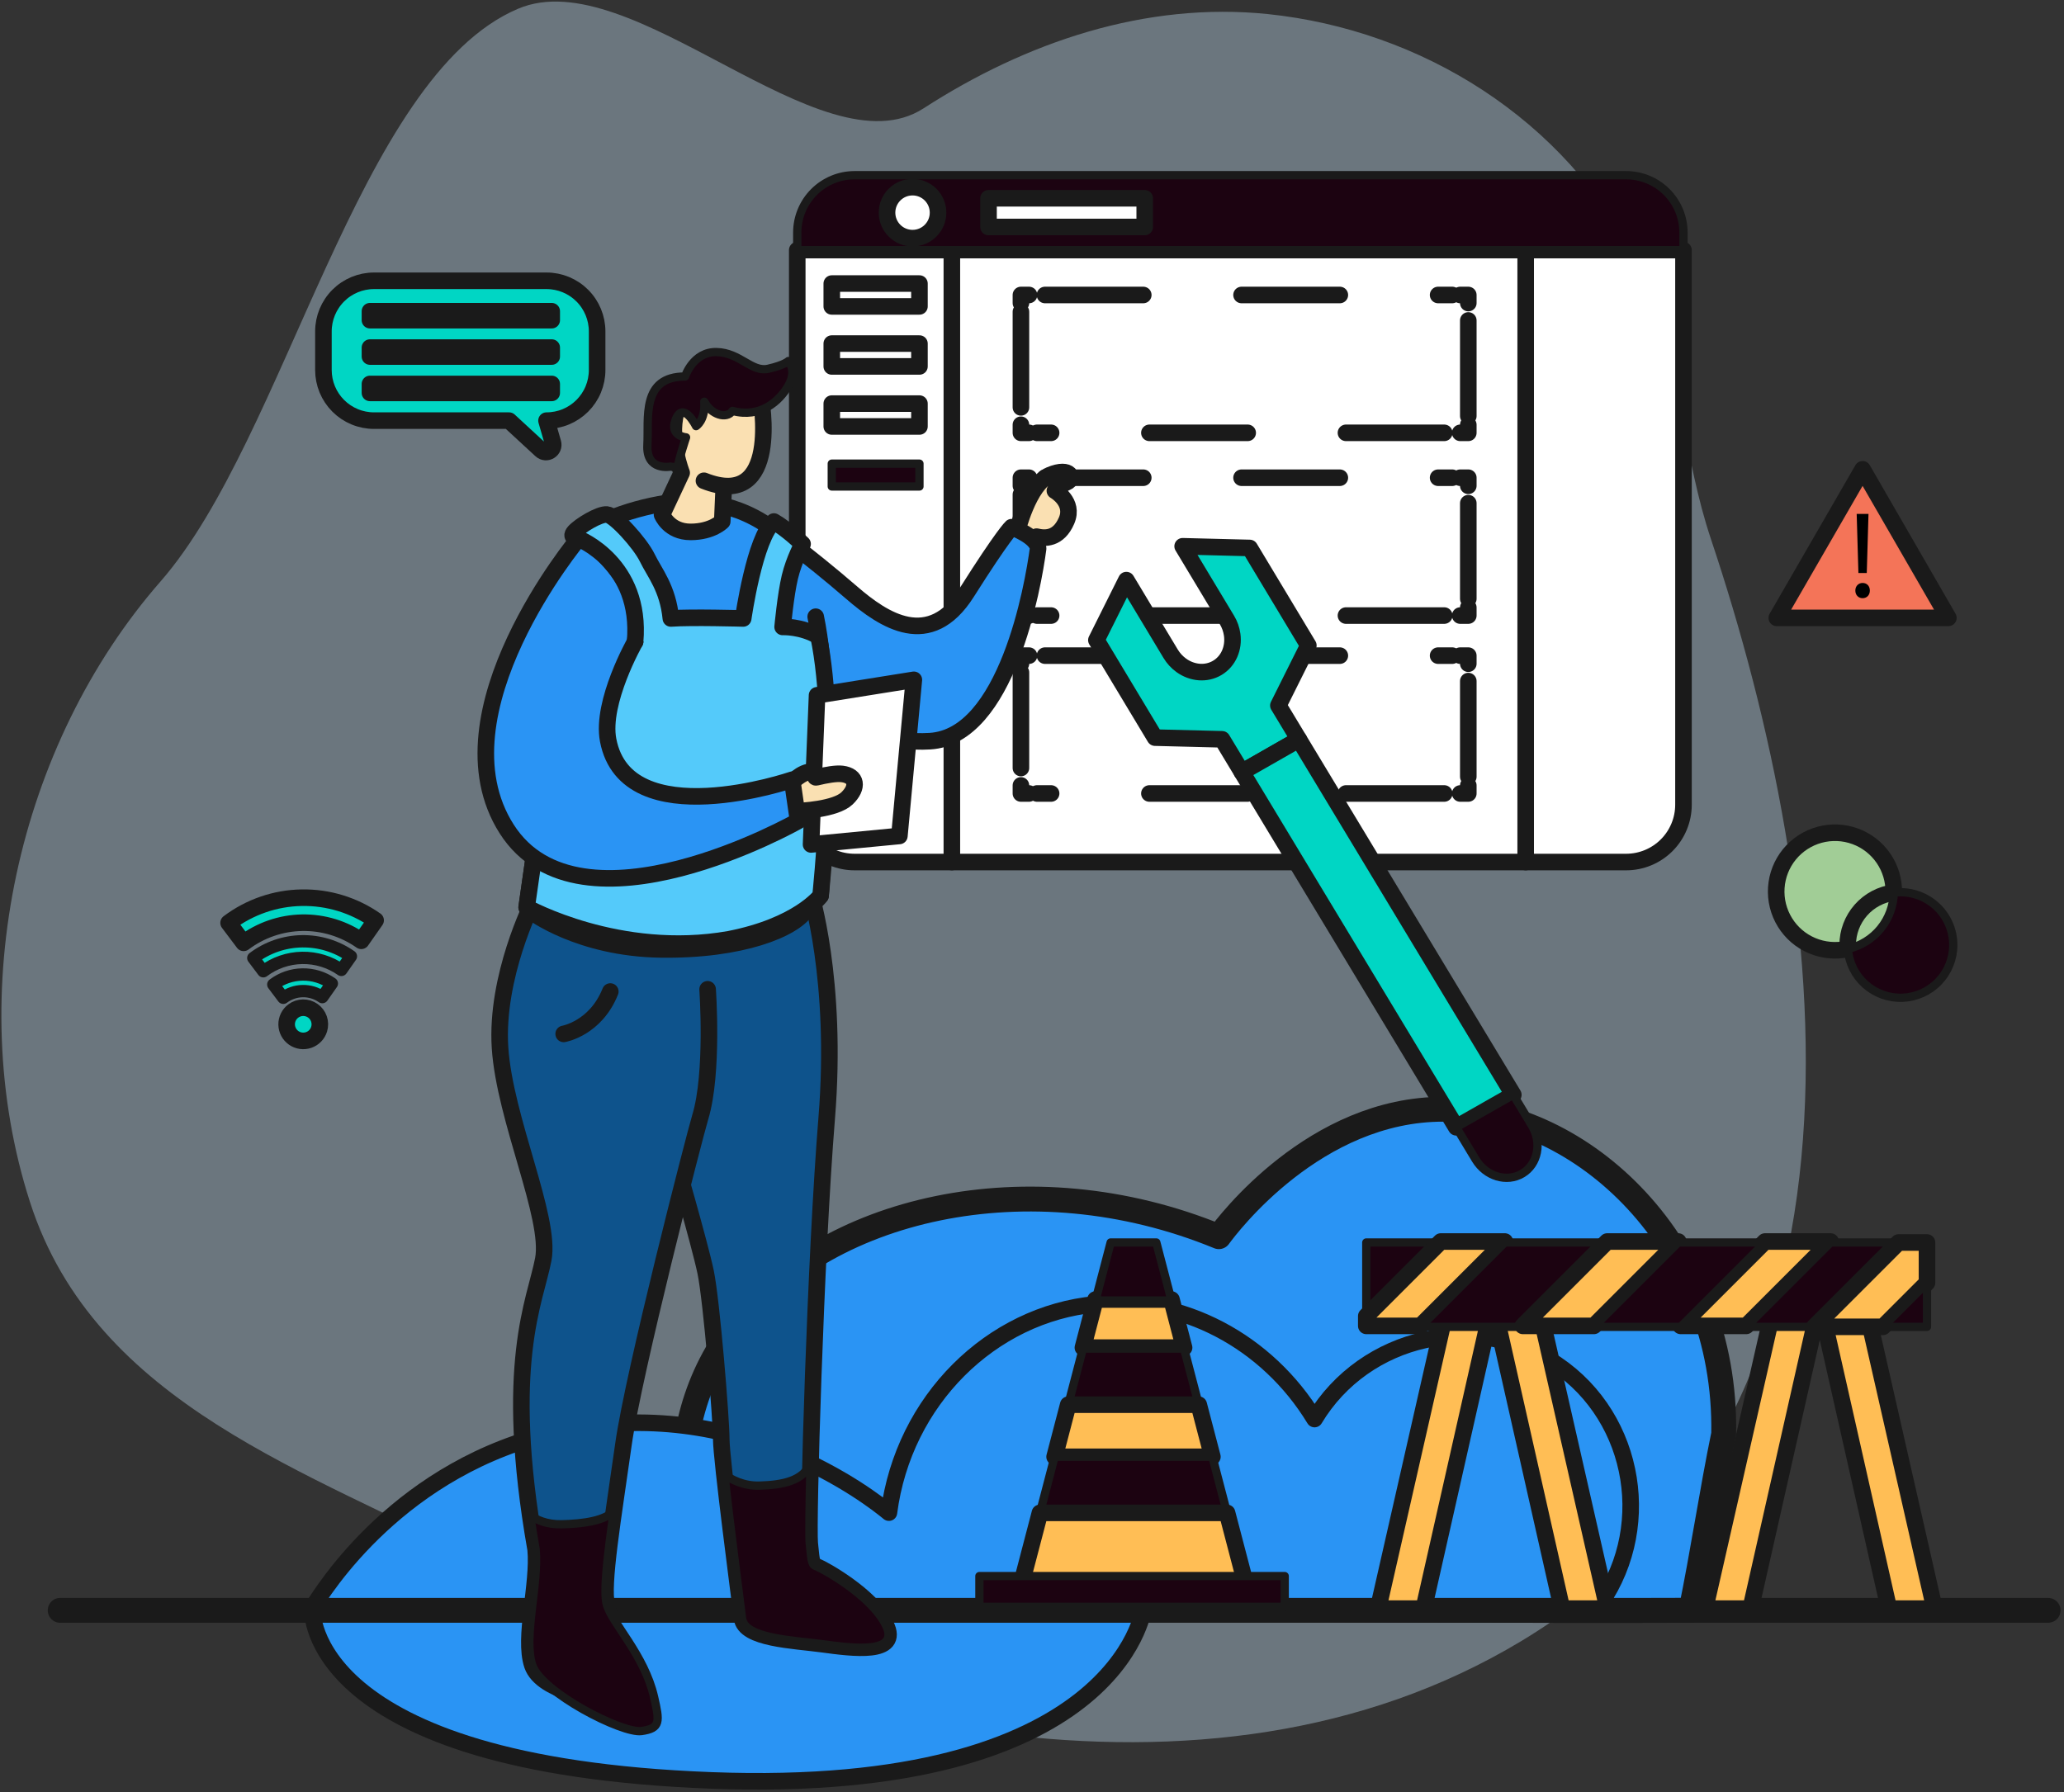 <svg width="487" height="423" viewBox="0 0 487 423" fill="none" xmlns="http://www.w3.org/2000/svg">
<rect x="0" y="0" width="487" height="423" fill="#333333" stroke="none"/>
<g clip-path="url(#clip0_254_1144)">
<path opacity="0.37" d="M389.078 68.325C388.15 65.991 387.123 63.657 385.999 61.423C369.283 28.105 335.363 7.101 299.195 3.327C270.26 0.348 242.107 9.931 217.913 25.572C193.768 41.164 149.062 -9.352 122.228 2.069C84.398 18.107 67.569 103.232 37.901 137.196C4.176 175.777 -8.825 234.271 7.06 283.627C22.505 331.792 73.776 347.384 113.611 368.586C185.215 406.771 284.385 432.144 358.922 387.306C448.219 333.63 431.992 211.777 403.692 127.215C397.241 107.949 396.459 87.194 389.078 68.325Z" fill="#CCE9FF"/>
<path d="M73.697 379.854H269.784C269.784 379.854 263.701 423.799 167.83 420.175C71.959 416.551 73.697 379.854 73.697 379.854Z" fill="#2A94F4" stroke="#1A1A1A" stroke-width="3.91" stroke-linecap="round" stroke-linejoin="round"/>
<path d="M166.563 379.261C164.745 374.663 152.313 341.619 172.598 313.993C193.912 284.967 242.859 273.474 287.587 291.859C289.642 289.045 310.241 261.688 340.634 261.779C373.345 261.877 407.501 293.738 406.705 338.397C403.952 351.735 401.738 366.699 398.985 380.037C321.691 380.32 243.857 378.977 166.563 379.261Z" fill="#2A94F4" stroke="#1A1A1A" stroke-width="5.865" stroke-linecap="round" stroke-linejoin="round"/>
<path d="M73.339 380.037H376.424C390.606 361.595 386.149 334.724 367.256 321.976C348.475 309.303 322.068 315.065 310.167 334.893C299.005 316.494 278.825 305.877 258.496 307.808C233.899 310.143 213.174 330.46 209.741 356.979C205.876 353.788 174.16 328.508 131.817 337.81C94.554 345.997 76.406 374.958 73.339 380.037Z" fill="#2A94F4" stroke="#1A1A1A" stroke-width="3.91" stroke-linecap="round" stroke-linejoin="round"/>
<path d="M188.11 59.022V189.902C188.11 193.493 189.536 196.937 192.075 199.476C194.615 202.015 198.058 203.442 201.649 203.442H383.678C387.269 203.442 390.712 202.015 393.252 199.476C395.791 196.937 397.217 193.493 397.217 189.902V59.022H188.11Z" fill="white" stroke="#1A1A1A" stroke-width="3.91" stroke-linecap="round" stroke-linejoin="round"/>
<path d="M224.591 59.022V203.442" stroke="#1A1A1A" stroke-width="3.91" stroke-linecap="round" stroke-linejoin="round"/>
<path d="M359.984 59.022V203.442" stroke="#1A1A1A" stroke-width="3.91" stroke-linecap="round" stroke-linejoin="round"/>
<path d="M397.217 54.885C397.217 51.294 395.791 47.851 393.252 45.312C390.712 42.772 387.269 41.346 383.678 41.346H201.649C198.058 41.346 194.615 42.772 192.075 45.312C189.536 47.851 188.11 51.294 188.11 54.885V59.022H397.217V54.885Z" fill="#1C0311" stroke="#1A1A1A" stroke-width="1.955" stroke-linecap="round" stroke-linejoin="round"/>
<path d="M215.314 56.202C218.637 56.202 221.331 53.508 221.331 50.184C221.331 46.861 218.637 44.167 215.314 44.167C211.991 44.167 209.296 46.861 209.296 50.184C209.296 53.508 211.991 56.202 215.314 56.202Z" fill="white" stroke="#1A1A1A" stroke-width="3.91" stroke-linecap="round" stroke-linejoin="round"/>
<path d="M270.098 46.799H233.241V53.569H270.098V46.799Z" fill="white" stroke="#1A1A1A" stroke-width="3.91" stroke-linecap="round" stroke-linejoin="round"/>
<path d="M216.943 66.92H196.258V72.311H216.943V66.92Z" fill="white" stroke="#1A1A1A" stroke-width="3.91" stroke-linecap="round" stroke-linejoin="round"/>
<path d="M216.943 81.086H196.258V86.477H216.943V81.086Z" fill="white" stroke="#1A1A1A" stroke-width="3.91" stroke-linecap="round" stroke-linejoin="round"/>
<path d="M216.943 95.253H196.258V100.643H216.943V95.253Z" fill="white" stroke="#1A1A1A" stroke-width="3.91" stroke-linecap="round" stroke-linejoin="round"/>
<path d="M216.943 109.419H196.258V114.809H216.943V109.419Z" fill="#1C0311" stroke="#1A1A1A" stroke-width="1.955" stroke-linecap="round" stroke-linejoin="round"/>
<path d="M346.445 100.241V102.148H344.538" stroke="#1A1A1A" stroke-width="3.91" stroke-linecap="round" stroke-linejoin="round"/>
<path d="M340.77 102.148H244.679" stroke="#1A1A1A" stroke-width="3.91" stroke-linecap="round" stroke-linejoin="round" stroke-dasharray="23.19 23.19"/>
<path d="M242.795 102.148H240.888V100.241" stroke="#1A1A1A" stroke-width="3.91" stroke-linecap="round" stroke-linejoin="round"/>
<path d="M240.888 96.138V73.573" stroke="#1A1A1A" stroke-width="3.91" stroke-linecap="round" stroke-linejoin="round" stroke-dasharray="25.24 25.24"/>
<path d="M240.888 71.522V69.615H242.795" stroke="#1A1A1A" stroke-width="3.91" stroke-linecap="round" stroke-linejoin="round"/>
<path d="M246.563 69.615H342.654" stroke="#1A1A1A" stroke-width="3.91" stroke-linecap="round" stroke-linejoin="round" stroke-dasharray="23.19 23.19"/>
<path d="M344.538 69.615H346.445V71.522" stroke="#1A1A1A" stroke-width="3.91" stroke-linecap="round" stroke-linejoin="round"/>
<path d="M346.445 75.625V98.19" stroke="#1A1A1A" stroke-width="3.91" stroke-linecap="round" stroke-linejoin="round" stroke-dasharray="25.24 25.24"/>
<path d="M346.445 143.366V145.273H344.538" stroke="#1A1A1A" stroke-width="3.91" stroke-linecap="round" stroke-linejoin="round"/>
<path d="M340.77 145.273H244.679" stroke="#1A1A1A" stroke-width="3.91" stroke-linecap="round" stroke-linejoin="round" stroke-dasharray="23.19 23.19"/>
<path d="M242.795 145.273H240.888V143.366" stroke="#1A1A1A" stroke-width="3.91" stroke-linecap="round" stroke-linejoin="round"/>
<path d="M240.888 139.264V116.699" stroke="#1A1A1A" stroke-width="3.91" stroke-linecap="round" stroke-linejoin="round" stroke-dasharray="25.24 25.24"/>
<path d="M240.888 114.647V112.741H242.795" stroke="#1A1A1A" stroke-width="3.91" stroke-linecap="round" stroke-linejoin="round"/>
<path d="M246.563 112.741H342.654" stroke="#1A1A1A" stroke-width="3.91" stroke-linecap="round" stroke-linejoin="round" stroke-dasharray="23.19 23.19"/>
<path d="M344.538 112.741H346.445V114.647" stroke="#1A1A1A" stroke-width="3.91" stroke-linecap="round" stroke-linejoin="round"/>
<path d="M346.445 118.75V141.315" stroke="#1A1A1A" stroke-width="3.91" stroke-linecap="round" stroke-linejoin="round" stroke-dasharray="25.24 25.24"/>
<path d="M346.445 185.355V187.261H344.538" stroke="#1A1A1A" stroke-width="3.91" stroke-linecap="round" stroke-linejoin="round"/>
<path d="M340.77 187.261H244.679" stroke="#1A1A1A" stroke-width="3.91" stroke-linecap="round" stroke-linejoin="round" stroke-dasharray="23.19 23.19"/>
<path d="M242.795 187.261H240.888V185.355" stroke="#1A1A1A" stroke-width="3.91" stroke-linecap="round" stroke-linejoin="round"/>
<path d="M240.888 181.252V158.687" stroke="#1A1A1A" stroke-width="3.91" stroke-linecap="round" stroke-linejoin="round" stroke-dasharray="25.24 25.24"/>
<path d="M240.888 156.636V154.729H242.795" stroke="#1A1A1A" stroke-width="3.91" stroke-linecap="round" stroke-linejoin="round"/>
<path d="M246.563 154.729H342.654" stroke="#1A1A1A" stroke-width="3.91" stroke-linecap="round" stroke-linejoin="round" stroke-dasharray="23.19 23.19"/>
<path d="M344.538 154.729H346.445V156.636" stroke="#1A1A1A" stroke-width="3.91" stroke-linecap="round" stroke-linejoin="round"/>
<path d="M346.445 160.738V183.303" stroke="#1A1A1A" stroke-width="3.91" stroke-linecap="round" stroke-linejoin="round" stroke-dasharray="25.24 25.24"/>
<path d="M301.634 166.492L308.703 152.328L294.869 129.319L279.044 128.919L289.489 146.291C290.136 147.362 290.559 148.554 290.732 149.794C291.161 152.915 289.9 156.004 287.247 157.599C284.591 159.196 281.273 158.859 278.718 157.017C277.704 156.283 276.85 155.35 276.207 154.276L265.763 136.904L258.692 151.069L272.526 174.079L288.353 174.477L293.017 182.209L306.476 174.518L301.634 166.492Z" fill="#00D6C4" stroke="#1A1A1A" stroke-width="3.91" stroke-linecap="round" stroke-linejoin="round"/>
<path d="M306.476 174.518L293.018 182.208L343.595 266.038L357.071 258.375L306.476 174.518Z" fill="#00D6C4" stroke="#1A1A1A" stroke-width="3.91" stroke-linecap="round" stroke-linejoin="round"/>
<path d="M357.071 258.375L343.595 266.038L348.171 273.621C350.6 277.661 355.541 279.15 359.21 276.944C362.877 274.74 363.881 269.676 361.452 265.636L357.071 258.375Z" fill="#1C0311" stroke="#1A1A1A" stroke-width="1.955" stroke-linecap="round" stroke-linejoin="round"/>
<path d="M419.235 145.821H459.72L439.477 110.759L419.235 145.821Z" fill="#F47458" stroke="#1A1A1A" stroke-width="3.91" stroke-linecap="round" stroke-linejoin="round"/>
<path d="M437.765 139.375C437.765 138.33 438.49 137.575 439.477 137.575C440.522 137.575 441.19 138.33 441.19 139.375C441.19 140.391 440.522 141.175 439.477 141.175C438.461 141.175 437.765 140.391 437.765 139.375ZM438.49 135.224L438.084 121.289H440.871L440.464 135.224H438.49Z" fill="black"/>
<path d="M14.198 380.037H483.252" stroke="#1A1A1A" stroke-width="5.865" stroke-linecap="round" stroke-linejoin="round"/>
<path d="M158.641 271.3C158.641 271.3 165.077 293.434 166.49 300.184C167.902 306.934 170.179 334.915 170.179 339.624C170.179 344.333 174.497 377.092 175.085 381.919C175.674 386.746 187.212 387.099 194.158 388.041C201.104 388.983 212.524 390.513 208.992 383.449C205.46 376.385 194.04 370.205 192.804 369.734C191.568 369.263 191.528 369.125 191.058 364.259C190.587 359.393 192.391 296.73 195.059 263.922C197.728 231.114 191.135 210.394 191.135 210.394L167.278 213.062L160.631 213.847" fill="#0E538C"/>
<path d="M158.641 271.3C158.641 271.3 165.077 293.434 166.49 300.184C167.902 306.934 170.179 334.915 170.179 339.624C170.179 344.333 174.497 377.092 175.085 381.919C175.674 386.746 187.212 387.099 194.158 388.041C201.104 388.983 212.524 390.513 208.992 383.449C205.46 376.385 194.04 370.205 192.804 369.734C191.568 369.263 191.528 369.125 191.058 364.259C190.587 359.393 192.391 296.73 195.059 263.922C197.728 231.114 191.135 210.394 191.135 210.394L167.278 213.062L160.631 213.847" stroke="#1A1A1A" stroke-width="3.91" stroke-linecap="round" stroke-linejoin="round"/>
<path d="M166.961 233.469C166.961 233.469 168.373 253.248 165.234 263.608C163.886 268.057 149.459 324.073 147.104 340.87C144.75 357.666 141.924 374.306 143.18 378.701C144.436 383.096 145.69 389.283 148.516 394.57C151.342 399.857 150.949 400.3 146.397 400.927C141.845 401.555 127.796 399.422 125.599 392.986C123.401 386.55 127.169 373.835 126.384 365.672C118.692 321.876 126.304 307.091 128.188 297.201C130.071 287.312 119.083 264.079 117.984 247.283C116.885 230.487 125.676 213.062 125.676 213.062L166.019 220.597" fill="#0E538C"/>
<path d="M166.961 233.469C166.961 233.469 168.373 253.248 165.234 263.608C163.886 268.057 149.459 324.073 147.104 340.87C144.75 357.666 141.924 374.306 143.18 378.701C144.436 383.096 145.69 389.283 148.516 394.57C151.342 399.857 150.949 400.3 146.397 400.927C141.845 401.555 127.796 399.422 125.599 392.986C123.401 386.55 127.169 373.835 126.384 365.672C118.692 321.876 126.304 307.091 128.188 297.201C130.071 287.312 119.083 264.079 117.984 247.283C116.885 230.487 125.676 213.062 125.676 213.062L166.019 220.597" stroke="#1A1A1A" stroke-width="3.91" stroke-linecap="round" stroke-linejoin="round"/>
<path d="M133 244C133 244 140.522 242.716 144 234Z" fill="white"/>
<path d="M133 244C133 244 140.522 242.716 144 234" stroke="#1A1A1A" stroke-width="3.91" stroke-linecap="round" stroke-linejoin="round"/>
<path d="M124.97 216.089C124.97 216.089 136.35 224.722 155.737 225.036C175.123 225.35 187.76 220.17 190.899 215.461L192.152 214.266L190.978 211.85L124.97 212.714V216.089Z" fill="#1C0311" stroke="#1A1A1A" stroke-width="1.955" stroke-linecap="round" stroke-linejoin="round"/>
<path d="M194.157 388.039C187.21 387.098 175.673 386.744 175.085 381.919C174.649 378.345 172.168 359.455 170.913 347.98C172.525 349.14 175.402 350.702 179.128 350.603C184.628 350.454 189.562 349.519 191.243 345.295C190.986 355.504 190.91 362.731 191.058 364.257C191.528 369.126 191.567 369.262 192.802 369.734C194.041 370.203 205.46 376.386 208.991 383.448C212.525 390.513 201.103 388.984 194.157 388.039Z" fill="#1C0311" stroke="#1A1A1A" stroke-width="1.955" stroke-linecap="round" stroke-linejoin="round"/>
<path d="M151.343 408.525C146.791 409.156 127.796 399.422 125.599 392.987C123.403 386.55 127.168 373.833 126.385 365.671C125.893 362.867 125.463 360.178 125.094 357.605C126.468 358.603 128.872 359.795 132.466 359.726C137.804 359.623 142.762 358.841 144.843 356.578C143.356 367.075 142.326 375.716 143.181 378.702C144.436 383.095 152.048 390.567 154.326 400.472C155.668 406.312 155.895 407.897 151.343 408.525Z" fill="#1C0311" stroke="#1A1A1A" stroke-width="1.955" stroke-linecap="round" stroke-linejoin="round"/>
<path d="M239.954 125.529C239.954 125.529 242.662 114.246 247.685 112.127C252.708 110.008 253.532 113.069 251.688 113.815C250.607 114.239 249.649 114.927 248.902 115.816C248.902 115.816 253.572 118.445 251.649 122.88C249.726 127.314 246.508 127.118 244.585 126.647C243.918 129.237 243.918 129.708 243.918 129.708L239.954 125.529Z" fill="#FAE0B2" stroke="#1A1A1A" stroke-width="3.91" stroke-linecap="round" stroke-linejoin="round"/>
<path d="M180.556 123.645C180.556 123.645 190.551 130.867 200.906 139.833C208.58 146.478 219.39 153.608 228.102 139.833C236.815 126.059 238.698 124.41 238.698 124.41C238.698 124.41 244.82 126.647 244.938 129.473C243.761 138.42 237.521 173.858 219.39 174.917C201.26 175.977 189.486 162.438 188.898 161.731C188.309 161.025 179.479 124.999 179.479 124.999" fill="#2A94F4"/>
<path d="M180.556 123.645C180.556 123.645 190.551 130.867 200.906 139.833C208.58 146.478 219.39 153.608 228.102 139.833C236.815 126.059 238.698 124.41 238.698 124.41C238.698 124.41 244.82 126.647 244.938 129.473C243.761 138.42 237.521 173.858 219.39 174.917C201.26 175.977 189.486 162.438 188.898 161.731C188.309 161.025 179.479 124.999 179.479 124.999" stroke="#1A1A1A" stroke-width="3.91" stroke-linecap="round" stroke-linejoin="round"/>
<path d="M186.971 129.188C177.947 119.092 166.333 118.023 160.211 118.406C152.676 118.877 139.848 122.746 136.507 127.118C133.167 131.49 126.265 200.109 126.265 200.109L124.263 214.122C124.263 214.122 146.044 226.248 172.062 221.657C188.309 218.478 193.607 211.402 193.607 211.402C193.607 211.402 197.169 168.17 192.464 145.544" fill="#2A94F4"/>
<path d="M186.971 129.188C177.947 119.092 166.333 118.023 160.211 118.406C152.676 118.877 139.848 122.746 136.507 127.118C133.167 131.49 126.265 200.109 126.265 200.109L124.263 214.122C124.263 214.122 146.044 226.248 172.062 221.657C188.309 218.478 193.607 211.402 193.607 211.402C193.607 211.402 197.169 168.17 192.464 145.544" stroke="#1A1A1A" stroke-width="3.91" stroke-linecap="round" stroke-linejoin="round"/>
<path d="M132.089 149.601C129.256 170.755 126.265 200.109 126.265 200.109L124.263 214.122C124.263 214.122 146.044 226.248 172.062 221.657C188.309 218.478 193.607 211.402 193.607 211.402C193.607 211.402 197.841 172.785 193.136 150.159" fill="#54CAFA"/>
<path d="M132.089 149.601C129.256 170.755 126.265 200.109 126.265 200.109L124.263 214.122C124.263 214.122 146.044 226.248 172.062 221.657C188.309 218.478 193.607 211.402 193.607 211.402C193.607 211.402 197.841 172.785 193.136 150.159" stroke="#1A1A1A" stroke-width="3.91" stroke-linecap="round" stroke-linejoin="round"/>
<path d="M166.097 113.461C184.463 120.761 179.519 93.839 179.519 93.839C176.379 89.209 162.016 88.581 159.504 97.371C157.803 103.935 160.839 111.578 160.839 111.578L156.208 121.467C156.208 121.467 157.817 125.529 162.938 125.529C168.059 125.529 170.414 123.056 170.414 123.056L170.781 114.672" fill="#FAE0B2"/>
<path d="M166.097 113.461C184.463 120.761 179.519 93.839 179.519 93.839C176.379 89.209 162.016 88.581 159.504 97.371C157.803 103.935 160.839 111.578 160.839 111.578L156.208 121.467C156.208 121.467 157.817 125.529 162.938 125.529C168.059 125.529 170.414 123.056 170.414 123.056L170.781 114.672" stroke="#1A1A1A" stroke-width="3.91" stroke-linecap="round" stroke-linejoin="round"/>
<path d="M192.783 164.086L215.623 160.436L212.209 197.286L191.37 199.288L192.783 164.086Z" fill="white" stroke="#1A1A1A" stroke-width="3.91" stroke-linecap="round" stroke-linejoin="round"/>
<path d="M186.072 185.356C186.072 185.356 189.26 181.765 191.704 182.177C193.117 182.354 191.866 183.629 192.661 183.437C194.949 182.885 197.293 182.473 198.709 182.648C202.201 183.08 202.555 185.827 199.847 188.417C197.139 191.007 189.016 191.439 187.407 191.439C185.798 191.439 186.072 185.356 186.072 185.356Z" fill="#FAE0B2" stroke="#1A1A1A" stroke-width="3.91" stroke-linecap="round" stroke-linejoin="round"/>
<path d="M136.507 127.118C136.507 127.118 102.13 168.324 119.554 195.638C136.96 222.922 188.309 193.754 188.309 193.754L186.897 184.022C186.897 184.022 147.851 197.429 143.493 174.682C141.766 165.669 149.85 151.449 149.85 151.449C149.85 151.449 151.342 144.484 148.398 138.891C145.455 133.299 139.215 126.942 136.507 127.118Z" fill="#2A94F4" stroke="#1A1A1A" stroke-width="3.91" stroke-linecap="round" stroke-linejoin="round"/>
<path d="M158.229 110.106C158.229 110.106 152.401 111.283 152.754 104.985C153.107 98.686 151.224 88.855 161.643 88.855C161.643 88.855 163.527 82.969 169.06 83.087C174.593 83.204 177.36 87.913 181.245 87.031C185.13 86.147 186.013 85.206 186.013 85.206C186.013 85.206 188.133 87.384 186.013 91.033C183.894 94.683 179.42 98.745 172.827 96.979C171.415 99.039 167.795 97.845 166.176 94.801C166.47 99.275 164.233 100.57 164.233 100.57C164.233 100.57 161.194 94.397 159.398 99.094C157.934 102.924 161.878 103.219 161.878 103.219C161.878 103.219 159.995 108.809 159.995 110.193C158.759 110.282 158.229 110.106 158.229 110.106Z" fill="#1C0311" stroke="#1A1A1A" stroke-width="1.955" stroke-linecap="round" stroke-linejoin="round"/>
<path d="M193.136 150.159C189.054 147.747 184.66 147.957 184.66 147.957C184.66 147.957 185.366 140.363 186.367 136.183C187.367 132.004 189.369 128.379 189.369 128.379C189.369 128.379 185.621 124.807 182.599 123.081C178.067 126.848 175.359 145.955 175.359 145.955C175.359 145.955 163.115 145.602 158.288 145.955C157.581 138.774 154.446 135.207 152.739 131.675C151.032 128.143 145.043 121.602 143.22 121.424C141.396 121.246 136.802 124.057 135.507 125.529C134.212 127 136.507 127.118 136.507 127.118C136.507 127.118 151.467 132.97 149.85 151.449" fill="#54CAFA"/>
<path d="M193.136 150.159C189.054 147.747 184.66 147.957 184.66 147.957C184.66 147.957 185.366 140.363 186.367 136.183C187.367 132.004 189.369 128.379 189.369 128.379C189.369 128.379 185.621 124.807 182.599 123.081C178.067 126.848 175.359 145.955 175.359 145.955C175.359 145.955 163.115 145.602 158.288 145.955C157.581 138.774 154.446 135.207 152.739 131.675C151.032 128.143 145.043 121.602 143.22 121.424C141.396 121.246 136.802 124.057 135.507 125.529C134.212 127 136.507 127.118 136.507 127.118C136.507 127.118 151.467 132.97 149.85 151.449" stroke="#1A1A1A" stroke-width="3.91" stroke-linecap="round" stroke-linejoin="round"/>
<path d="M166.232 113.62L170.75 116.316V114.968L166.232 113.62Z" fill="#1C0311" stroke="#1A1A1A" stroke-width="1.955" stroke-linecap="round" stroke-linejoin="round"/>
<path d="M443 219.56C443 219.56 441.267 220.773 441.276 220.914L438.5 222.5H437.5C437.5 222.5 437.411 221.849 437.5 220.5C437.589 219.151 439 216.5 439 216.5C439.855 215.453 442 213.5 442 213.5C443.304 213.143 444.731 212.033 446 212.5C447.269 212.966 445.237 211.884 446 213V213.5C446 213.5 444.938 216.934 444 218L443 219.56Z" fill="#A1CD96"/>
<path d="M435.962 223.022C435.962 223.33 435.975 223.632 435.994 223.934C433.178 224.564 430.235 224.301 427.575 223.181C424.916 222.061 422.672 220.139 421.156 217.683C419.64 215.227 418.927 212.36 419.118 209.48C419.308 206.601 420.391 203.852 422.217 201.617C424.043 199.382 426.521 197.772 429.305 197.012C432.089 196.251 435.04 196.377 437.749 197.373C440.458 198.369 442.788 200.185 444.417 202.568C446.045 204.95 446.889 207.782 446.833 210.667C443.828 211.052 441.067 212.519 439.066 214.793C437.066 217.067 435.962 219.993 435.962 223.022Z" fill="#A1CD96" stroke="#1A1A1A" stroke-width="3.91" stroke-linecap="round" stroke-linejoin="round"/>
<path d="M460.875 223.022C460.875 226.246 459.624 229.345 457.386 231.667C455.148 233.988 452.097 235.351 448.874 235.47C445.652 235.588 442.509 234.452 440.107 232.3C437.705 230.149 436.23 227.15 435.994 223.934C439.025 223.254 441.739 221.577 443.704 219.172C445.669 216.767 446.771 213.772 446.833 210.667C448.588 210.441 450.372 210.592 452.064 211.11C453.756 211.628 455.319 212.5 456.648 213.669C457.976 214.838 459.04 216.277 459.769 217.89C460.498 219.502 460.875 221.252 460.875 223.022Z" fill="#1C0311" stroke="#1A1A1A" stroke-width="1.955" stroke-linecap="round" stroke-linejoin="round"/>
<path d="M276.417 306.692H258.478L255.509 318.04H279.385L276.417 306.692Z" fill="#FFBE55" stroke="#1A1A1A" stroke-width="3.91" stroke-linecap="round" stroke-linejoin="round"/>
<path d="M279.385 318.266H255.509L252.046 331.504H282.848L279.385 318.266Z" fill="#1C0311" stroke="#1A1A1A" stroke-width="1.955" stroke-linecap="round" stroke-linejoin="round"/>
<path d="M282.848 331.504H252.046L248.831 343.798H286.064L282.848 331.504Z" fill="#FFBE55" stroke="#1A1A1A" stroke-width="3.91" stroke-linecap="round" stroke-linejoin="round"/>
<path d="M286.064 343.798H248.831L245.368 357.037H289.527L286.064 343.798Z" fill="#1C0311" stroke="#1A1A1A" stroke-width="1.955" stroke-linecap="round" stroke-linejoin="round"/>
<path d="M245.368 357.037L241.158 373.132H293.737L289.527 357.037H245.368Z" fill="#FFBE55" stroke="#1A1A1A" stroke-width="3.91" stroke-linecap="round" stroke-linejoin="round"/>
<path d="M272.835 293.226H262.059L258.478 306.918H276.417L272.835 293.226Z" fill="#1C0311" stroke="#1A1A1A" stroke-width="1.955" stroke-linecap="round" stroke-linejoin="round"/>
<path d="M303.125 371.951H231.091V379.2H303.125V371.951Z" fill="#1C0311" stroke="#1A1A1A" stroke-width="1.955" stroke-linecap="round" stroke-linejoin="round"/>
<path d="M128.949 99.27L130.463 104.489C130.946 106.155 128.931 107.402 127.656 106.225L120.119 99.27H88.254C86.686 99.27 85.133 98.961 83.684 98.361C82.235 97.761 80.918 96.881 79.809 95.772C78.7 94.663 77.821 93.346 77.22 91.897C76.62 90.448 76.311 88.895 76.311 87.327V78.209C76.311 75.042 77.57 72.004 79.809 69.764C82.049 67.524 85.087 66.266 88.254 66.266H128.949C132.117 66.266 135.154 67.524 137.394 69.764C139.634 72.004 140.892 75.042 140.892 78.209V87.327C140.892 88.895 140.583 90.448 139.983 91.897C139.383 93.346 138.503 94.663 137.394 95.772C136.285 96.881 134.969 97.761 133.52 98.361C132.071 98.961 130.518 99.27 128.949 99.27Z" fill="#00D6C4" stroke="#1A1A1A" stroke-width="3.91" stroke-linecap="round" stroke-linejoin="round"/>
<path d="M130.178 73.444H87.29V75.558H130.178V73.444Z" fill="white" stroke="#1A1A1A" stroke-width="3.91" stroke-linecap="round" stroke-linejoin="round"/>
<path d="M130.178 82.028H87.29V84.142H130.178V82.028Z" fill="white" stroke="#1A1A1A" stroke-width="3.91" stroke-linecap="round" stroke-linejoin="round"/>
<path d="M130.178 90.611H87.29V92.725H130.178V90.611Z" fill="white" stroke="#1A1A1A" stroke-width="3.91" stroke-linecap="round" stroke-linejoin="round"/>
<path d="M82.795 225.687L80.547 228.895C77.836 226.996 74.594 226.004 71.284 226.062C67.975 226.119 64.769 227.223 62.125 229.215L59.769 226.086C63.073 223.595 67.081 222.215 71.217 222.143C75.354 222.072 79.407 223.312 82.795 225.687Z" fill="#00D6C4" stroke="#1A1A1A" stroke-width="2.91" stroke-linecap="round" stroke-linejoin="round"/>
<path d="M88.629 217.194L85.243 222.028C81.158 219.166 76.272 217.672 71.285 217.758C66.299 217.845 61.468 219.509 57.485 222.51L53.935 217.795C58.913 214.042 64.951 211.962 71.185 211.855C77.418 211.747 83.525 213.616 88.629 217.194Z" fill="#00D6C4" stroke="#1A1A1A" stroke-width="3.91" stroke-linecap="round" stroke-linejoin="round"/>
<path d="M78.299 232.105L76.049 235.316C74.694 234.365 73.073 233.869 71.418 233.897C69.763 233.926 68.16 234.478 66.839 235.475L64.483 232.344C66.465 230.85 68.87 230.022 71.352 229.979C73.834 229.936 76.266 230.68 78.299 232.105Z" fill="#00D6C4" stroke="#1A1A1A" stroke-width="2.91" stroke-linecap="round" stroke-linejoin="round"/>
<path d="M75.297 242.88C75.116 243.471 74.798 244.011 74.368 244.456C73.939 244.9 73.41 245.237 72.826 245.438C72.241 245.639 71.617 245.699 71.005 245.613C70.393 245.526 69.81 245.296 69.303 244.942C68.797 244.587 68.382 244.117 68.092 243.572C67.802 243.026 67.645 242.419 67.634 241.801C67.624 241.183 67.76 240.571 68.031 240.015C68.302 239.46 68.701 238.976 69.195 238.604H69.196C69.856 238.106 70.658 237.831 71.485 237.816C72.312 237.802 73.123 238.05 73.8 238.525C74.478 239 74.987 239.677 75.256 240.459C75.525 241.241 75.54 242.089 75.297 242.88Z" fill="#00D6C4" stroke="#1A1A1A" stroke-width="3.91" stroke-linecap="round" stroke-linejoin="round"/>
<path d="M341.038 309.801L325.16 379.628H335.923L351.683 309.801H341.038Z" fill="#FFBE55" stroke="#1A1A1A" stroke-width="3.91" stroke-linecap="round" stroke-linejoin="round"/>
<path d="M418.178 309.801L402.299 379.628H413.063L428.823 309.801H418.178Z" fill="#FFBE55" stroke="#1A1A1A" stroke-width="3.91" stroke-linecap="round" stroke-linejoin="round"/>
<path d="M440.573 309.801L456.452 379.628H445.688L429.928 309.801H440.573Z" fill="#FFBE55" stroke="#1A1A1A" stroke-width="3.91" stroke-linecap="round" stroke-linejoin="round"/>
<path d="M363.434 309.801L379.313 379.628H368.549L352.789 309.801H363.434Z" fill="#FFBE55" stroke="#1A1A1A" stroke-width="3.91" stroke-linecap="round" stroke-linejoin="round"/>
<path d="M322.376 293.226V310.808L339.958 293.226H322.376Z" fill="#1C0311" stroke="#1A1A1A" stroke-width="1.955" stroke-linecap="round" stroke-linejoin="round"/>
<path d="M339.957 293L322.376 310.582V312.907H335.165L355.072 293H339.957Z" fill="#FFBE55" stroke="#1A1A1A" stroke-width="3.91" stroke-linecap="round" stroke-linejoin="round"/>
<path d="M355.072 293.226L335.165 313.133H359.312L379.219 293.226H355.072Z" fill="#1C0311" stroke="#1A1A1A" stroke-width="1.955" stroke-linecap="round" stroke-linejoin="round"/>
<path d="M379.219 293L359.312 312.907H376.085L395.992 293H379.219Z" fill="#FFBE55" stroke="#1A1A1A" stroke-width="3.91" stroke-linecap="round" stroke-linejoin="round"/>
<path d="M416.452 293L396.545 312.907H412.028L431.935 293H416.452Z" fill="#FFBE55" stroke="#1A1A1A" stroke-width="3.91" stroke-linecap="round" stroke-linejoin="round"/>
<path d="M447.971 293.226H431.935L412.028 313.133H428.065L447.971 293.226Z" fill="#1C0311" stroke="#1A1A1A" stroke-width="1.955" stroke-linecap="round" stroke-linejoin="round"/>
<path d="M454.674 293.226H447.971L428.064 313.133H444.285L454.674 302.744V293.226Z" fill="#FFBE55" stroke="#1A1A1A" stroke-width="3.91" stroke-linecap="round" stroke-linejoin="round"/>
<path d="M454.674 302.744L444.285 313.133H454.674V302.744Z" fill="#1C0311" stroke="#1A1A1A" stroke-width="1.955" stroke-linecap="round" stroke-linejoin="round"/>
<path d="M395.992 293.226L376.085 313.133H396.545L416.452 293.226H395.992Z" fill="#1C0311" stroke="#1A1A1A" stroke-width="1.955" stroke-linecap="round" stroke-linejoin="round"/>
</g>
<defs>
<clipPath id="clip0_254_1144">
<rect width="487" height="423" fill="white"/>
</clipPath>
</defs>
</svg>
